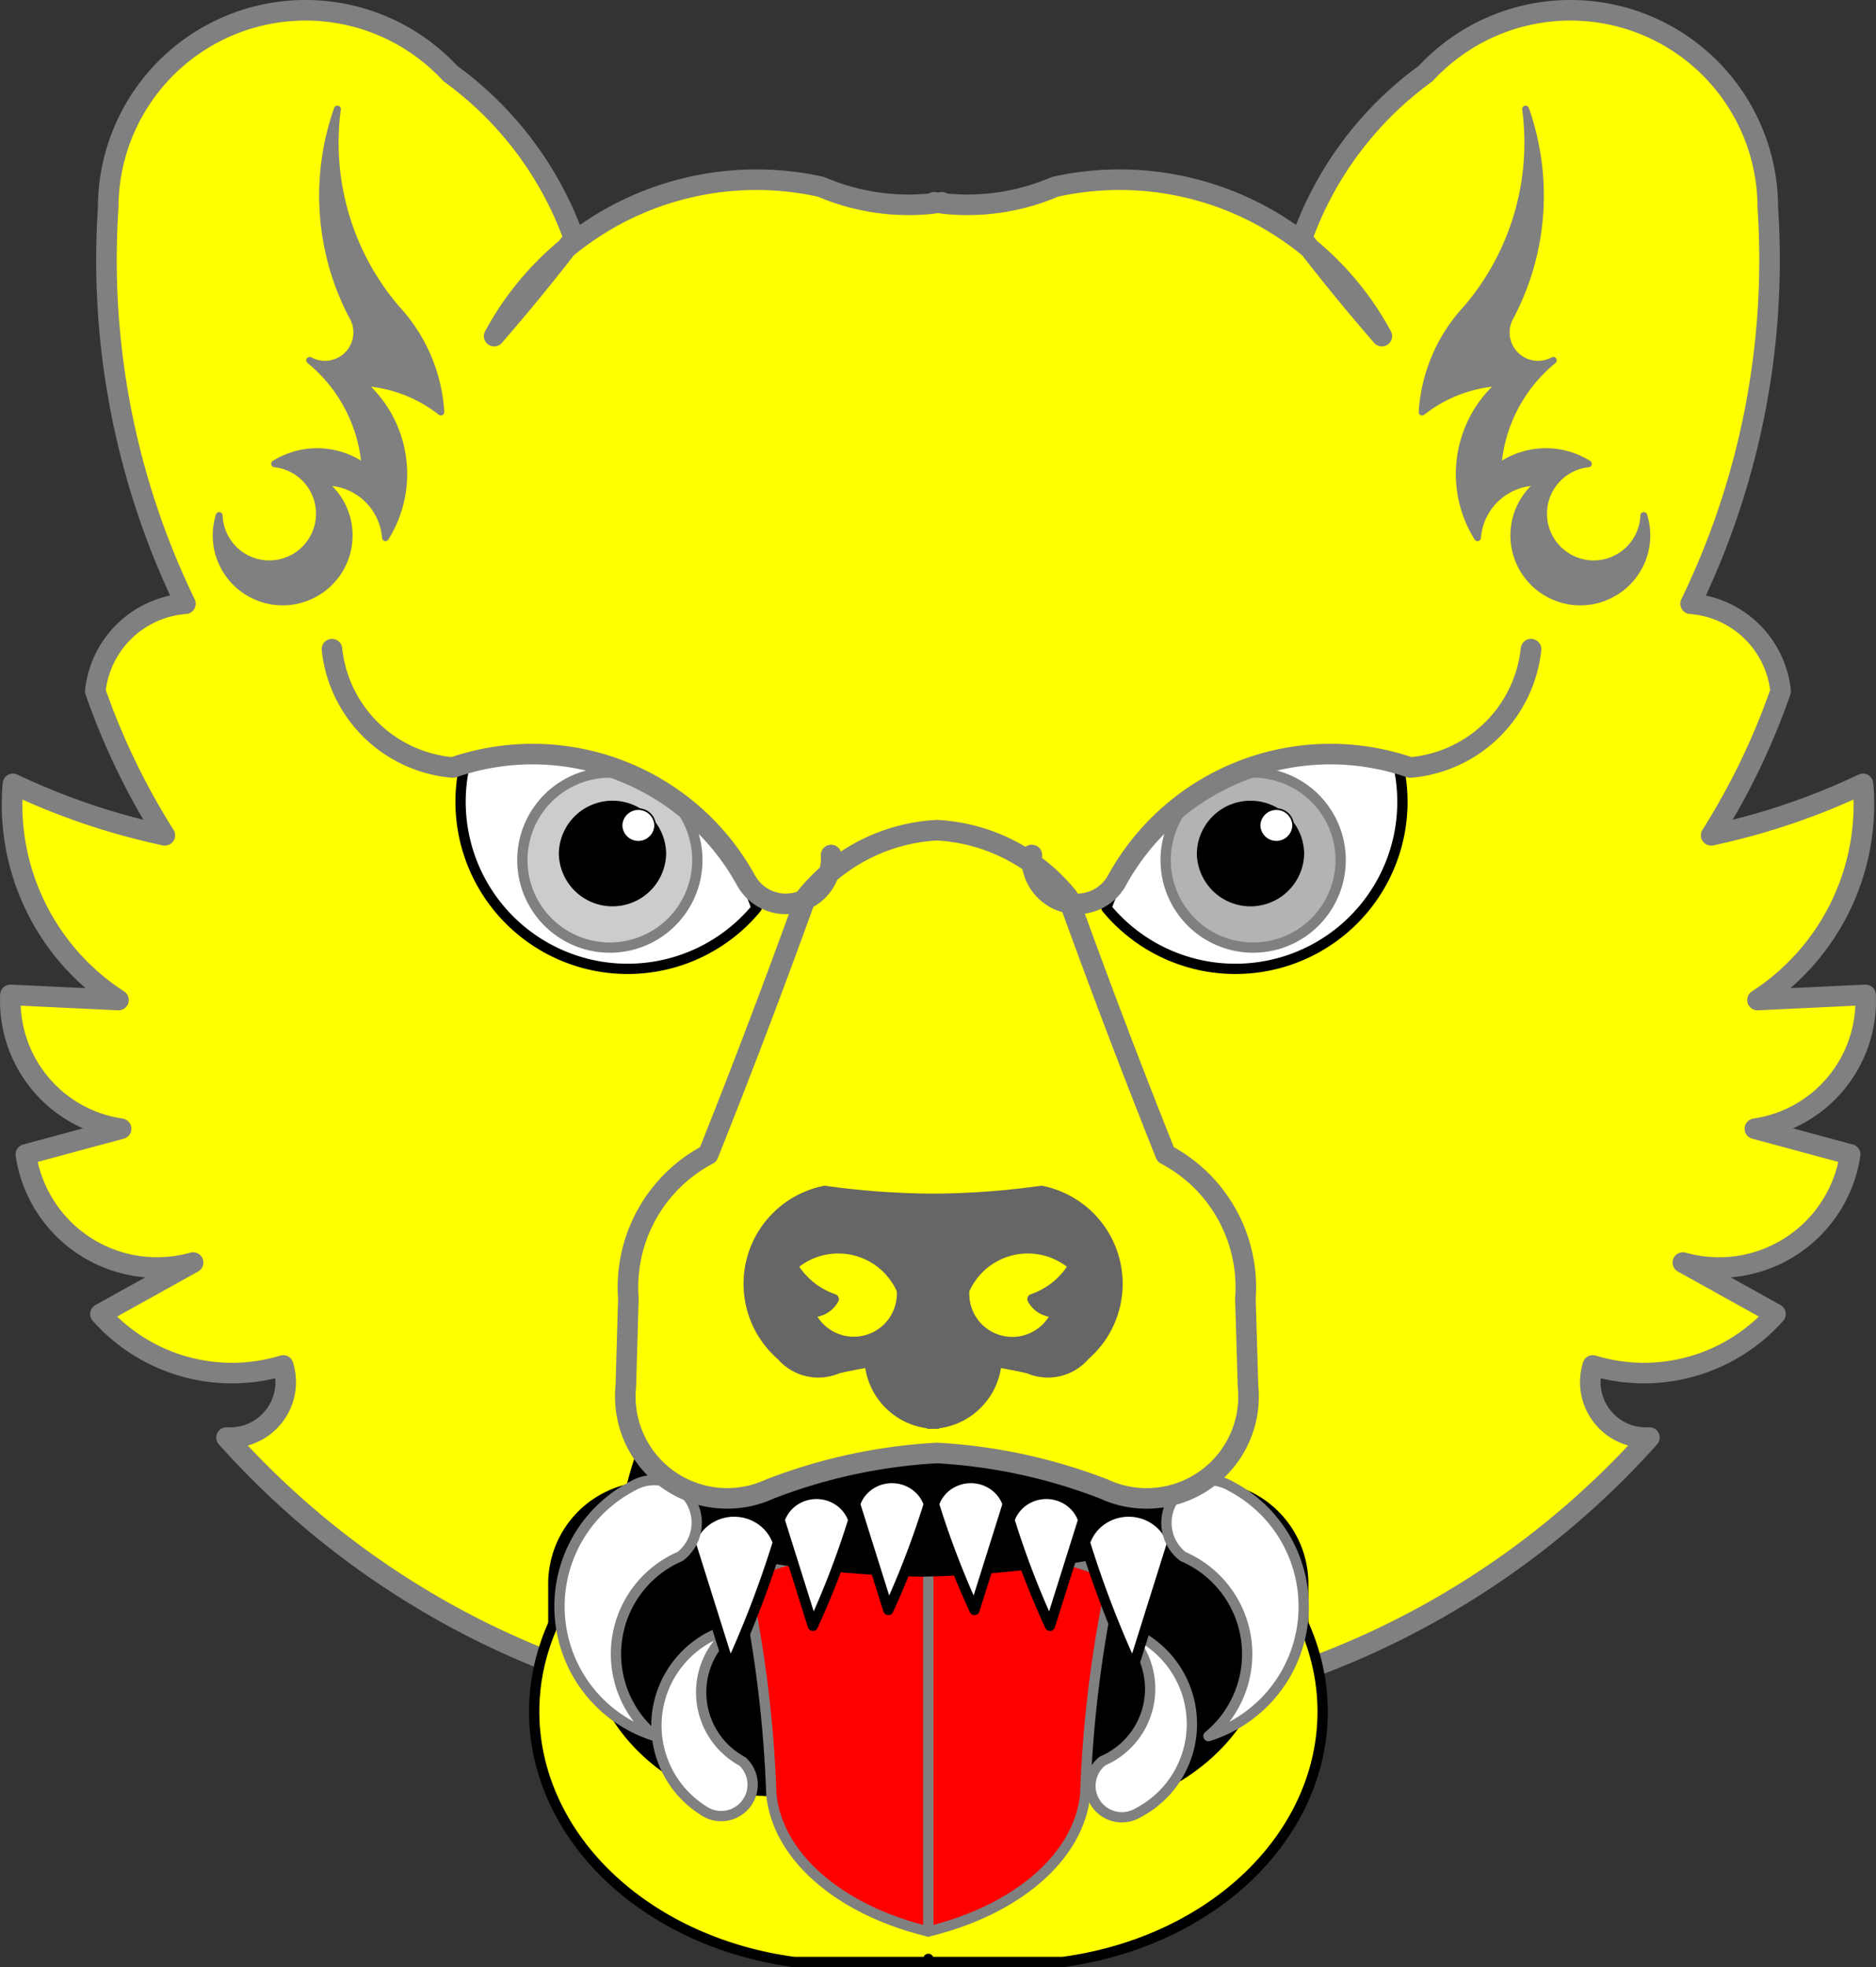 <?xml version="1.0" encoding="UTF-8" standalone="no"?>
<svg
   style="font-size:12px;overflow:visible;color-interpolation-filters:sRGB;fill:none;fill-rule:evenodd;stroke-linecap:square;stroke-miterlimit:3"
   id="svg217"
   version="1.1"
   class="st11"
   xml:space="preserve"
   viewBox="0 0 273.599 286.858"
   height="286.858"
   width="273.599"
   xmlns="http://www.w3.org/2000/svg"
   xmlns:svg="http://www.w3.org/2000/svg"
   xmlns:rdf="http://www.w3.org/1999/02/22-rdf-syntax-ns#"
   xmlns:cc="http://creativecommons.org/ns#"
   xmlns:dc="http://purl.org/dc/elements/1.1/"
   xmlns:v="http://schemas.microsoft.com/visio/2003/SVGExtensions/"><rect x="0" y="0" width="273.599" height="286.858" fill="#333333" stroke="none"/><defs
     id="defs1" /><title
     id="title2">Bear's Head Cabossed</title><v:documentProperties
     v:viewMarkup="false"
     v:langID="1033" /><style
     id="style4"
     type="text/css"><![CDATA[
		.st1 {fill:#3f3f3f;stroke:#000000;stroke-linecap:round;stroke-linejoin:round;stroke-width:3}
		.st2 {fill:#000000;stroke:#000000;stroke-linecap:round;stroke-linejoin:round;stroke-width:1.5}
		.st3 {fill:#3f3f3f;stroke:#000000;stroke-linecap:round;stroke-linejoin:round;stroke-width:1.5}
		.st4 {fill:#ff0000;stroke:#000000;stroke-linecap:round;stroke-linejoin:round;stroke-width:1.5}
		.st5 {fill:#ffffff;stroke:#000000;stroke-linecap:round;stroke-linejoin:round;stroke-width:1.5}
		.st6 {fill:#000000;stroke:#000000;stroke-linecap:round;stroke-linejoin:round;stroke-width:1}
		.st7 {fill:#ffff00;stroke:#000000;stroke-linecap:round;stroke-linejoin:round;stroke-width:1.5}
		.st8 {fill:#000000;stroke:#000000;stroke-linecap:round;stroke-linejoin:round;stroke-width:0.24}
		.st9 {fill:#ffffff;stroke:#000000;stroke-linecap:round;stroke-linejoin:round;stroke-width:0.24}
		.st10 {stroke:#000000;stroke-linecap:round;stroke-linejoin:round;stroke-width:3}
		.st11 {fill:none;fill-rule:evenodd;font-size:12px;overflow:visible;stroke-linecap:square;stroke-miterlimit:3}
	]]></style><g
     transform="translate(-1.5,-1.502)"
     id="g215"
     v:groupContext="foregroundPage"
     v:index="1"
     v:mID="0"><title
       id="title6">Page-1</title><v:pageProperties
       v:shadowOffsetY="-9"
       v:shadowOffsetX="9"
       v:drawingUnits="19"
       v:pageScale="1"
       v:drawingScale="1" /><g
       v:groupContext="group"
       v:mID="43"
       transform="translate(3,-1.5)"
       id="group43-1"><title
         id="title8">Bear's Head</title><g
         transform="translate(0,-35.327)"
         v:groupContext="shape"
         v:mID="45"
         id="shape45-2"><title
           id="title10">Sheet.45</title><path
           style="fill:#ffff00;stroke:#808080;stroke-width:3;stroke-linecap:round;stroke-linejoin:round"
           id="path12"
           class="st1"
           d="M 134.73,67.98 A 32.363,32.363 90 0 1 118.23,65.57 43.444,43.444 -90 0 0 81.1,74.52 310.324,310.324 90 0 1 70.57,87.34 43.444,43.444 90 0 1 81.1,74.52 310.324,310.324 -90 0 0 82.21,73.08 50.895,50.895 -90 0 0 64.19,49.06 28.785,28.785 -90 0 0 14.28,68.58 114.953,114.953 -90 0 0 25.54,126.37 14.27,14.27 -90 0 0 12.4,139.13 102.545,102.545 -90 0 0 22.54,160.14 100.575,100.575 92.56 0 1 0.39,152.64 33.95,33.95 -88.2 0 0 15.78,184.16 L 0.02,183.41 a 18.86,18.86 -90 0 0 16.14,19.52 l -13.89,3.75 a 19.339,19.339 -180 0 0 24.39,15.76 l -13.51,7.51 a 25.662,25.662 -45 0 0 26.65,7.5 8.105,8.105 0 0 1 -8.26,10.51 123.384,123.384 -45 0 0 103.76,40.59 123.384,123.384 -180 0 0 103.75,-40.59 8.105,8.105 0 0 1 -8.25,-10.51 25.662,25.662 -180 0 0 26.64,-7.5 l -13.51,-7.51 a 19.339,19.339 -180 0 0 24.4,-15.76 l -13.89,-3.75 a 18.86,18.86 -180 0 0 16.14,-19.52 l -15.76,0.75 a 33.95,33.95 -91.8 0 0 15.38,-31.52 100.575,100.575 87.44 0 1 -22.14,7.5 102.545,102.545 -180 0 0 10.13,-21.01 14.27,14.27 -180 0 0 -13.13,-12.76 114.953,114.953 -180 0 0 11.26,-57.79 28.785,28.785 -180 0 0 -49.91,-19.52 50.895,50.895 -180 0 0 -18.02,24.02 310.324,310.324 -180 0 0 1.11,1.44 43.444,43.444 0 0 1 10.53,12.82 310.324,310.324 0 0 1 -10.53,-12.82 43.444,43.444 -180 0 0 -37.14,-8.95 32.363,32.363 0 0 1 -16.49,2.41 v -0.15 a 32.363,32.363 90 0 1 -0.57,0.08 32.363,32.363 0 0 1 -0.57,-0.08 z" /></g><g
         v:groupContext="group"
         v:mID="46"
         transform="translate(76.407)"
         id="group46-4"><title
           id="title15">Sheet.46</title><g
           v:groupContext="group"
           v:mID="47"
           id="group47-5"><title
             id="title17">Sheet.47</title><g
             transform="translate(2.792,-21.972)"
             v:groupContext="shape"
             v:mID="48"
             id="shape48-6"><title
               id="title19">Rounded rectangle.114</title><v:userDefs><v:ud
                 v:val="VT0(14):26"
                 v:nameU="visVersion" /></v:userDefs><path
               style="fill:#000000;stroke:#000000;stroke-width:1.5;stroke-linecap:round;stroke-linejoin:round"
               id="path21"
               class="st2"
               d="m 95.2,289.11 a 14.173,14.173 -180 0 0 14.17,-14.17 v -19 A 14.173,14.173 -180 0 0 95.2,241.77 H 14.17 A 14.173,14.173 -180 0 0 0,255.94 v 19 a 14.173,14.173 -180 0 0 14.17,14.17 z" /></g><g
             v:groupContext="shape"
             v:mID="65"
             id="shape65-8"><title
               id="title24">Sheet.65</title><path
               style="fill:#ffff00;stroke:#000000;stroke-width:1.5;stroke-linecap:round;stroke-linejoin:round"
               id="path26"
               class="st3"
               d="m 95.89,222.41 a 31.322,25.612 -180 0 1 -4.8,41.2 l -33.6,1.94 -33.59,-1.94 a 31.322,25.612 -180 0 1 -4.8,-41.2 45.245,36.998 -180 0 0 18.79,66.7 h 19.6 v -0.45 l 0.01,0.45 h 19.59 a 45.245,36.998 0 0 0 18.8,-66.7 z" /></g><g
             v:groupContext="group"
             v:mID="66"
             transform="translate(30.606,-4.447)"
             id="langued"><title
               id="title29">Sheet.66</title><g
               transform="translate(26.872)"
               v:groupContext="shape"
               v:mID="67"
               id="shape67-11"><title
                 id="title31">Sheet.67</title><path
                 style="fill:#ff0000;stroke:#808080;stroke-width:1.5;stroke-linecap:round;stroke-linejoin:round"
                 id="path33"
                 class="st4"
                 d="m 0,234.04 v 55.07 a 35.315,22.898 -180 0 0 22.89,-20 420.642,272.741 0 0 1 3.98,-31.84 A 32.716,21.213 -180 0 0 0,234.04 Z" /></g><g
               transform="matrix(-1,0,0,1,26.872,0)"
               v:groupContext="shape"
               v:mID="68"
               id="shape68-13"><title
                 id="title36">Sheet.68</title><path
                 style="fill:#ff0000;stroke:#808080;stroke-width:1.5;stroke-linecap:round;stroke-linejoin:round"
                 id="path38"
                 class="st4"
                 d="m 0,234.04 v 55.07 a 35.315,22.898 -180 0 0 22.89,-20 420.642,272.741 0 0 1 3.98,-31.84 A 32.716,21.213 -180 0 0 0,234.04 Z" /></g></g><g
             transform="translate(13.213,-56.936)"
             v:groupContext="shape"
             v:mID="69"
             id="shape69-15"><title
               id="title42">Sheet.69</title><path
               style="fill:#000000;stroke:#000000;stroke-width:1.5;stroke-linecap:round;stroke-linejoin:round"
               id="path44"
               class="st2"
               d="M 43.3,263.9 6.12,263.59 A 102.913,71.501 -180 0 0 0,281.9 a 105.138,73.047 -180 0 0 43.06,7.2 v 0.01 h 0.24 0.23 v -0.01 a 105.138,73.047 -180 0 0 43.06,-7.2 102.913,71.501 -180 0 0 -6.12,-18.31 z" /></g></g><g
           v:groupContext="group"
           v:mID="70"
           transform="translate(3.687,-21.093)"
           id="group70-17"><title
             id="title48">Sheet.70</title><g
             style="stroke:#808080"
             v:groupContext="group"
             v:mID="71"
             transform="translate(14.143)"
             id="group71-18"><title
               id="title50">Sheet.71</title><g
               style="stroke:#808080"
               transform="matrix(0.94,0.342,0.342,-0.94,-93.776,530.889)"
               v:groupContext="shape"
               v:mID="72"
               id="shape72-19"><title
                 id="title52">Claw</title><path
                 style="fill:#ffffff;stroke:#808080;stroke-width:1.5;stroke-linecap:round;stroke-linejoin:round"
                 id="path54"
                 class="st5"
                 d="m 11.46,262.49 a 14.617,14.617 -180 0 0 -4.66,26.62 11.439,11.439 0 0 1 7.65,-17.97 4.584,4.584 -180 0 0 -2.99,-8.65 z" /></g><g
               style="stroke:#808080"
               transform="rotate(165,39.131,279.343)"
               v:groupContext="shape"
               v:mID="73"
               id="shape73-21"><title
                 id="title57">Claw.13</title><path
                 style="fill:#ffffff;stroke:#808080;stroke-width:1.5;stroke-linecap:round;stroke-linejoin:round"
                 id="path59"
                 class="st5"
                 d="m 11.46,262.49 a 14.617,14.617 -180 0 0 -4.66,26.62 11.439,11.439 0 0 1 7.65,-17.97 4.584,4.584 -180 0 0 -2.99,-8.65 z" /></g></g><g
             v:groupContext="group"
             v:mID="74"
             transform="translate(19.095,-21.774)"
             id="group74-23"><title
               id="title63">Sheet.74</title><g
               v:groupContext="group"
               v:mID="75"
               id="group75-24"><title
                 id="title65">Sheet.75</title><g
                 v:groupContext="shape"
                 v:mID="76"
                 id="shape76-25"><title
                   id="title67">Sheet.76</title><path
                   style="fill:#ffffff;stroke:#000000;stroke-width:1.5;stroke-linecap:round;stroke-linejoin:round"
                   id="path69"
                   class="st5"
                   d="m 12.76,270.81 a 6.687,6.438 -180 0 0 -12.76,0 l 5.75,18.3 a 161.145,155.149 -180 0 0 7.01,-18.3 z" /></g><g
                 transform="translate(13.009,-6.155)"
                 v:groupContext="shape"
                 v:mID="77"
                 id="shape77-27"><title
                   id="title72">Sheet.77</title><path
                   style="fill:#ffffff;stroke:#000000;stroke-width:1.5;stroke-linecap:round;stroke-linejoin:round"
                   id="path74"
                   class="st5"
                   d="m 10.76,273.68 a 5.638,5.428 -180 0 0 -10.76,0 l 4.85,15.43 a 135.867,130.812 -180 0 0 5.91,-15.43 z" /></g><g
                 transform="translate(24.016,-8.469)"
                 v:groupContext="shape"
                 v:mID="78"
                 id="shape78-29"><title
                   id="title77">Sheet.78</title><path
                   style="fill:#ffffff;stroke:#000000;stroke-width:1.5;stroke-linecap:round;stroke-linejoin:round"
                   id="path79"
                   class="st5"
                   d="m 10.76,273.68 a 5.638,5.428 -180 0 0 -10.76,0 l 4.85,15.43 a 135.867,130.812 -180 0 0 5.91,-15.43 z" /></g></g><g
               v:groupContext="group"
               v:mID="79"
               transform="matrix(-1,0,0,1,70.298,0)"
               id="group79-31"><title
                 id="title83">Sheet.79</title><g
                 v:groupContext="shape"
                 v:mID="80"
                 id="shape80-32"><title
                   id="title85">Sheet.80</title><path
                   style="fill:#ffffff;stroke:#000000;stroke-width:1.5;stroke-linecap:round;stroke-linejoin:round"
                   id="path87"
                   class="st5"
                   d="m 12.76,270.81 a 6.687,6.438 -180 0 0 -12.76,0 l 5.75,18.3 a 161.145,155.149 -180 0 0 7.01,-18.3 z" /></g><g
                 transform="translate(13.009,-6.155)"
                 v:groupContext="shape"
                 v:mID="81"
                 id="shape81-34"><title
                   id="title90">Sheet.81</title><path
                   style="fill:#ffffff;stroke:#000000;stroke-width:1.5;stroke-linecap:round;stroke-linejoin:round"
                   id="path92"
                   class="st5"
                   d="m 10.76,273.68 a 5.638,5.428 -180 0 0 -10.76,0 l 4.85,15.43 a 135.867,130.812 -180 0 0 5.91,-15.43 z" /></g><g
                 transform="translate(24.016,-8.469)"
                 v:groupContext="shape"
                 v:mID="82"
                 id="shape82-36"><title
                   id="title95">Sheet.82</title><path
                   style="fill:#ffffff;stroke:#000000;stroke-width:1.5;stroke-linecap:round;stroke-linejoin:round"
                   id="path97"
                   class="st5"
                   d="m 10.76,273.68 a 5.638,5.428 -180 0 0 -10.76,0 l 4.85,15.43 a 135.867,130.812 -180 0 0 5.91,-15.43 z" /></g></g></g><g
             style="stroke:#808080"
             v:groupContext="group"
             v:mID="83"
             transform="translate(0,-11.865)"
             id="group83-38"><title
               id="title102">Sheet.83</title><g
               style="stroke:#808080"
               transform="rotate(-15,11.547,271.305)"
               v:groupContext="shape"
               v:mID="84"
               id="shape84-39"><title
                 id="title104">Claw.102</title><path
                 style="fill:#ffffff;stroke:#808080;stroke-width:1.5;stroke-linecap:round;stroke-linejoin:round"
                 id="path106"
                 class="st5"
                 d="M 15.51,253.07 A 19.791,19.791 -180 0 0 9.2,289.11 15.488,15.488 0 0 1 19.56,264.78 6.207,6.207 -180 0 0 15.51,253.07 Z" /></g><g
               style="stroke:#808080"
               transform="matrix(-0.966,-0.259,-0.259,0.966,178.415,12.233)"
               v:groupContext="shape"
               v:mID="85"
               id="shape85-41"><title
                 id="title109">Claw.103</title><path
                 style="fill:#ffffff;stroke:#808080;stroke-width:1.5;stroke-linecap:round;stroke-linejoin:round"
                 id="path111"
                 class="st5"
                 d="M 15.51,253.07 A 19.791,19.791 -180 0 0 9.2,289.11 15.488,15.488 0 0 1 19.56,264.78 6.207,6.207 -180 0 0 15.51,253.07 Z" /></g></g></g></g><g
         transform="translate(89.692,-67.601)"
         v:groupContext="shape"
         v:mID="86"
         id="shape86-43"><title
           id="title117">Sheet.86</title><path
           style="fill:#ffff00;stroke:#808080;stroke-width:3;stroke-linecap:round;stroke-linejoin:round"
           id="path119"
           class="st1"
           d="m 45.49,282.49 a 79.429,79.429 0 0 1 24.31,5.25 14.86,14.86 -180 0 0 21.02,-15.01 L 90.44,259.97 A 21.898,21.898 -180 0 0 78.81,238.95 1181.15,1181.15 0 0 1 64.55,201.42 26.355,26.355 -180 0 0 45.49,191.67 0.092,0.092 -90 0 0 45.451,191.668 L 45.41,191.67 a 26.379,26.379 -90 0 0 -19.06,9.75 1181.15,1181.15 90 0 1 -14.26,37.53 21.898,21.898 -90 0 0 -11.64,21.02 l -0.37,12.76 a 14.86,14.86 -90 0 0 21.01,15.01 79.429,79.429 90 0 1 24.32,-5.25 h 0.04 z" /></g><g
         style="fill:#808080;stroke:#808080"
         v:groupContext="group"
         v:mID="89"
         transform="translate(30.023,-198.331)"
         id="group89-45"><title
           id="title122">Sheet.89</title><g
           style="fill:#808080;stroke:#808080"
           transform="translate(175.882)"
           v:groupContext="shape"
           v:mID="92"
           id="shape92-46"><title
             id="title124">Wolf's Head Cabossed.78</title><path
             style="fill:#808080;stroke:#808080;stroke-width:1;stroke-linecap:round;stroke-linejoin:round"
             id="path126"
             class="st6"
             d="m 15.09,217.24 a 37.196,37.196 0 0 1 -8.62,29.1 24.403,24.403 -180 0 0 -6.47,15.08 20.19,20.19 0 0 1 11.59,-4.31 17.508,17.508 -180 0 0 -3.51,22.63 8.753,8.753 0 0 1 9.16,-8.08 9.699,9.699 -180 1 0 15.09,4.85 7.313,7.313 0 1 1 -8.08,-7.54 11.728,11.728 -180 0 0 -13.2,0.54 22.135,22.135 0 0 1 8.08,-15.63 4.64,4.64 0 0 1 -6.2,-6.47 37.842,37.842 -180 0 0 2.16,-30.17 z" /></g><g
           style="fill:#808080;stroke:#808080"
           transform="matrix(-1,0,0,1,32.775,0)"
           v:groupContext="shape"
           v:mID="98"
           id="shape98-48"><title
             id="title129">Wolf's Head Cabossed.34</title><path
             style="fill:#808080;stroke:#808080;stroke-width:1;stroke-linecap:round;stroke-linejoin:round"
             id="path131"
             class="st6"
             d="m 15.09,217.24 a 37.196,37.196 0 0 1 -8.62,29.1 24.403,24.403 -180 0 0 -6.47,15.08 20.19,20.19 0 0 1 11.59,-4.31 17.508,17.508 -180 0 0 -3.51,22.63 8.753,8.753 0 0 1 9.16,-8.08 9.699,9.699 -180 1 0 15.09,4.85 7.313,7.313 0 1 1 -8.08,-7.54 11.728,11.728 -180 0 0 -13.2,0.54 22.135,22.135 0 0 1 8.08,-15.63 4.64,4.64 0 0 1 -6.2,-6.47 37.842,37.842 -180 0 0 2.16,-30.17 z" /></g></g><g
         transform="translate(107.691,-78.484)"
         v:groupContext="shape"
         v:mID="100"
         id="shape100-50"><title
           id="title135">Sheet.100</title><path
           style="fill:#666666;stroke:#666666;stroke-width:1.5;stroke-linecap:round;stroke-linejoin:round"
           id="path137"
           class="st2"
           d="m 26.28,289.05 v 0.06 a 9.775,9.775 -103.7 0 0 0.61,-0.01 9.775,9.775 -76.3 0 0 0.61,0.01 v -0.06 a 9.775,9.775 -103.7 0 0 8.64,-8.92 61.681,61.681 89.99 0 1 4.69,0.91 7.062,7.062 -90 0 0 8.16,-1.87 13.821,13.821 -90 0 0 -6.29,-24.02 117.637,117.637 0 0 1 -15.81,1.15 117.637,117.637 0 0 1 -15.8,-1.15 13.821,13.821 -180 0 0 -6.29,24.02 7.062,7.062 -180 0 0 8.16,1.87 61.681,61.681 90.01 0 1 4.69,-0.91 9.775,9.775 -76.3 0 0 8.63,8.92 z m -3.94,-19.43 a 7.029,7.029 90.01 0 1 -13.51,3.19 3.636,3.636 -90.01 0 0 3.57,-1.88 11.17,11.17 90.03 0 1 -6.01,-4.88 10.101,10.101 90 0 1 15.95,3.57 z m 9.1,0 a 10.101,10.101 90 0 1 15.95,-3.57 11.17,11.17 89.97 0 1 -6,4.88 3.636,3.636 -89.99 0 0 3.57,1.88 7.029,7.029 89.99 0 1 -13.52,-3.19 z" /></g><g
         v:groupContext="group"
         v:mID="101"
         transform="translate(148.968,-144.829)"
         id="group101-52"><title
           id="title140">Sheet.101</title><g
           v:groupContext="group"
           v:mID="114"
           transform="translate(10.902)"
           id="group114-53"><title
             id="title142">Sheet.114</title><g
             transform="matrix(-1,0,0,1,43.157,0)"
             v:groupContext="shape"
             v:mID="115"
             id="shape115-54"><title
               id="title144">Sheet.115</title><path
               style="fill:#ffffff;stroke:#000000;stroke-width:1.5;stroke-linecap:round;stroke-linejoin:round"
               id="path146"
               class="st5"
               d="M 0.62,259.28 A 34.027,34.027 0 0 1 43.16,280.24 24.358,24.358 0 0 1 0.62,259.28 Z" /></g><g
             v:groupContext="group"
             v:mID="116"
             transform="translate(8.632,-3.095)"
             id="group116-56"><title
               id="title149">Sheet.116</title><g
               transform="matrix(-1,0,0,1,25.519,0)"
               v:groupContext="shape"
               v:mID="117"
               id="shape117-57"><title
                 id="title151">Circle.16</title><v:userDefs><v:ud
                   v:val="VT0(14):26"
                   v:nameU="visVersion" /></v:userDefs><path
                 style="fill:#b3b3b3;stroke:#808080;stroke-width:1.5;stroke-linecap:round;stroke-linejoin:round"
                 id="path153"
                 class="st7"
                 d="m 0,276.35 a 12.76,12.76 0 0 1 25.52,0 12.76,12.76 0 0 1 -25.52,0 z" /></g><g
               v:groupContext="group"
               v:mID="118"
               transform="translate(4.668,-6.017)"
               id="group118-59"><title
                 id="title156">Sheet.118</title><g
                 transform="matrix(-1,0,0,1,15.411,0)"
                 v:groupContext="shape"
                 v:mID="119"
                 id="shape119-60"><title
                   id="title158">Circle.109</title><v:userDefs><v:ud
                     v:val="VT0(14):26"
                     v:nameU="visVersion" /></v:userDefs><path
                   style="fill:#000000;stroke:#000000;stroke-width:0.24;stroke-linecap:round;stroke-linejoin:round"
                   id="path160"
                   class="st8"
                   d="m 0,281.41 a 7.706,7.706 0 0 1 15.41,0 7.706,7.706 0 0 1 -15.41,0 z" /></g><g
                 transform="matrix(-1,0,0,1,13.921,-9.357)"
                 v:groupContext="shape"
                 v:mID="120"
                 id="shape120-62"><title
                   id="title163">Circle.17</title><v:userDefs><v:ud
                     v:val="VT0(14):26"
                     v:nameU="visVersion" /></v:userDefs><path
                   style="fill:#ffffff;stroke:#000000;stroke-width:0.24;stroke-linecap:round;stroke-linejoin:round"
                   id="path165"
                   class="st9"
                   d="m 0,286.67 a 2.446,2.446 0 0 1 4.89,0 2.446,2.446 0 0 1 -4.89,0 z" /></g></g></g></g><g
           transform="translate(0,-9.466)"
           v:groupContext="shape"
           v:mID="121"
           id="shape121-64"><title
             id="title171">Sheet.121</title><path
             style="stroke:#808080;stroke-width:3;stroke-linecap:round;stroke-linejoin:round"
             id="path173"
             class="st10"
             d="m 0.02,281.98 a 6.628,6.628 -180 0 0 12.38,3.76 35.525,35.525 0 0 1 42.79,-16.52 19.366,19.366 -180 0 0 17.63,-17.26" /></g></g><g
         v:groupContext="group"
         v:mID="122"
         transform="matrix(-1,0,0,1,119.734,-144.829)"
         id="group122-67"><title
           id="title177">Sheet.122</title><g
           v:groupContext="group"
           v:mID="123"
           transform="translate(10.902)"
           id="group123-68"><title
             id="title179">Sheet.123</title><g
             transform="matrix(-1,0,0,1,43.157,0)"
             v:groupContext="shape"
             v:mID="124"
             id="shape124-69"><title
               id="title181">Sheet.124</title><path
               style="fill:#ffffff;stroke:#000000;stroke-width:1.5;stroke-linecap:round;stroke-linejoin:round"
               id="path183"
               class="st5"
               d="M 0.62,259.28 A 34.027,34.027 0 0 1 43.16,280.24 24.358,24.358 0 0 1 0.62,259.28 Z" /></g><g
             v:groupContext="group"
             v:mID="125"
             transform="translate(8.632,-3.095)"
             id="group125-71"><title
               id="title186">Sheet.125</title><g
               transform="matrix(-1,0,0,1,25.519,0)"
               v:groupContext="shape"
               v:mID="126"
               id="shape126-72"><title
                 id="title188">Circle.16</title><v:userDefs><v:ud
                   v:val="VT0(14):26"
                   v:nameU="visVersion" /></v:userDefs><path
                 style="fill:#cccccc;stroke:#808080;stroke-width:1.5;stroke-linecap:round;stroke-linejoin:round"
                 id="path190"
                 class="st7"
                 d="m 0,276.35 a 12.76,12.76 0 0 1 25.52,0 12.76,12.76 0 0 1 -25.52,0 z" /></g><g
               v:groupContext="group"
               v:mID="127"
               transform="matrix(-1,0,0,1,20.079,-6.017)"
               id="group127-74"><title
                 id="title193">Sheet.127</title><g
                 transform="matrix(-1,0,0,1,15.411,0)"
                 v:groupContext="shape"
                 v:mID="128"
                 id="shape128-75"><title
                   id="title195">Circle.109</title><v:userDefs><v:ud
                     v:val="VT0(14):26"
                     v:nameU="visVersion" /></v:userDefs><path
                   style="fill:#000000;stroke:#000000;stroke-width:0.24;stroke-linecap:round;stroke-linejoin:round"
                   id="path197"
                   class="st8"
                   d="m 0,281.41 a 7.706,7.706 0 0 1 15.41,0 7.706,7.706 0 0 1 -15.41,0 z" /></g><g
                 transform="matrix(-1,0,0,1,13.921,-9.357)"
                 v:groupContext="shape"
                 v:mID="129"
                 id="shape129-77"><title
                   id="title200">Circle.17</title><v:userDefs><v:ud
                     v:val="VT0(14):26"
                     v:nameU="visVersion" /></v:userDefs><path
                   style="fill:#ffffff;stroke:#000000;stroke-width:0.24;stroke-linecap:round;stroke-linejoin:round"
                   id="path202"
                   class="st9"
                   d="m 0,286.67 a 2.446,2.446 0 0 1 4.89,0 2.446,2.446 0 0 1 -4.89,0 z" /></g></g></g></g><g
           transform="translate(0,-9.466)"
           v:groupContext="shape"
           v:mID="130"
           id="shape130-79"><title
             id="title208">Sheet.130</title><path
             style="stroke:#808080;stroke-width:3;stroke-linecap:round;stroke-linejoin:round"
             id="path210"
             class="st10"
             d="m 0.02,281.98 a 6.628,6.628 -180 0 0 12.38,3.76 35.525,35.525 0 0 1 42.79,-16.52 19.366,19.366 -180 0 0 17.63,-17.26" /></g></g></g></g></svg>
